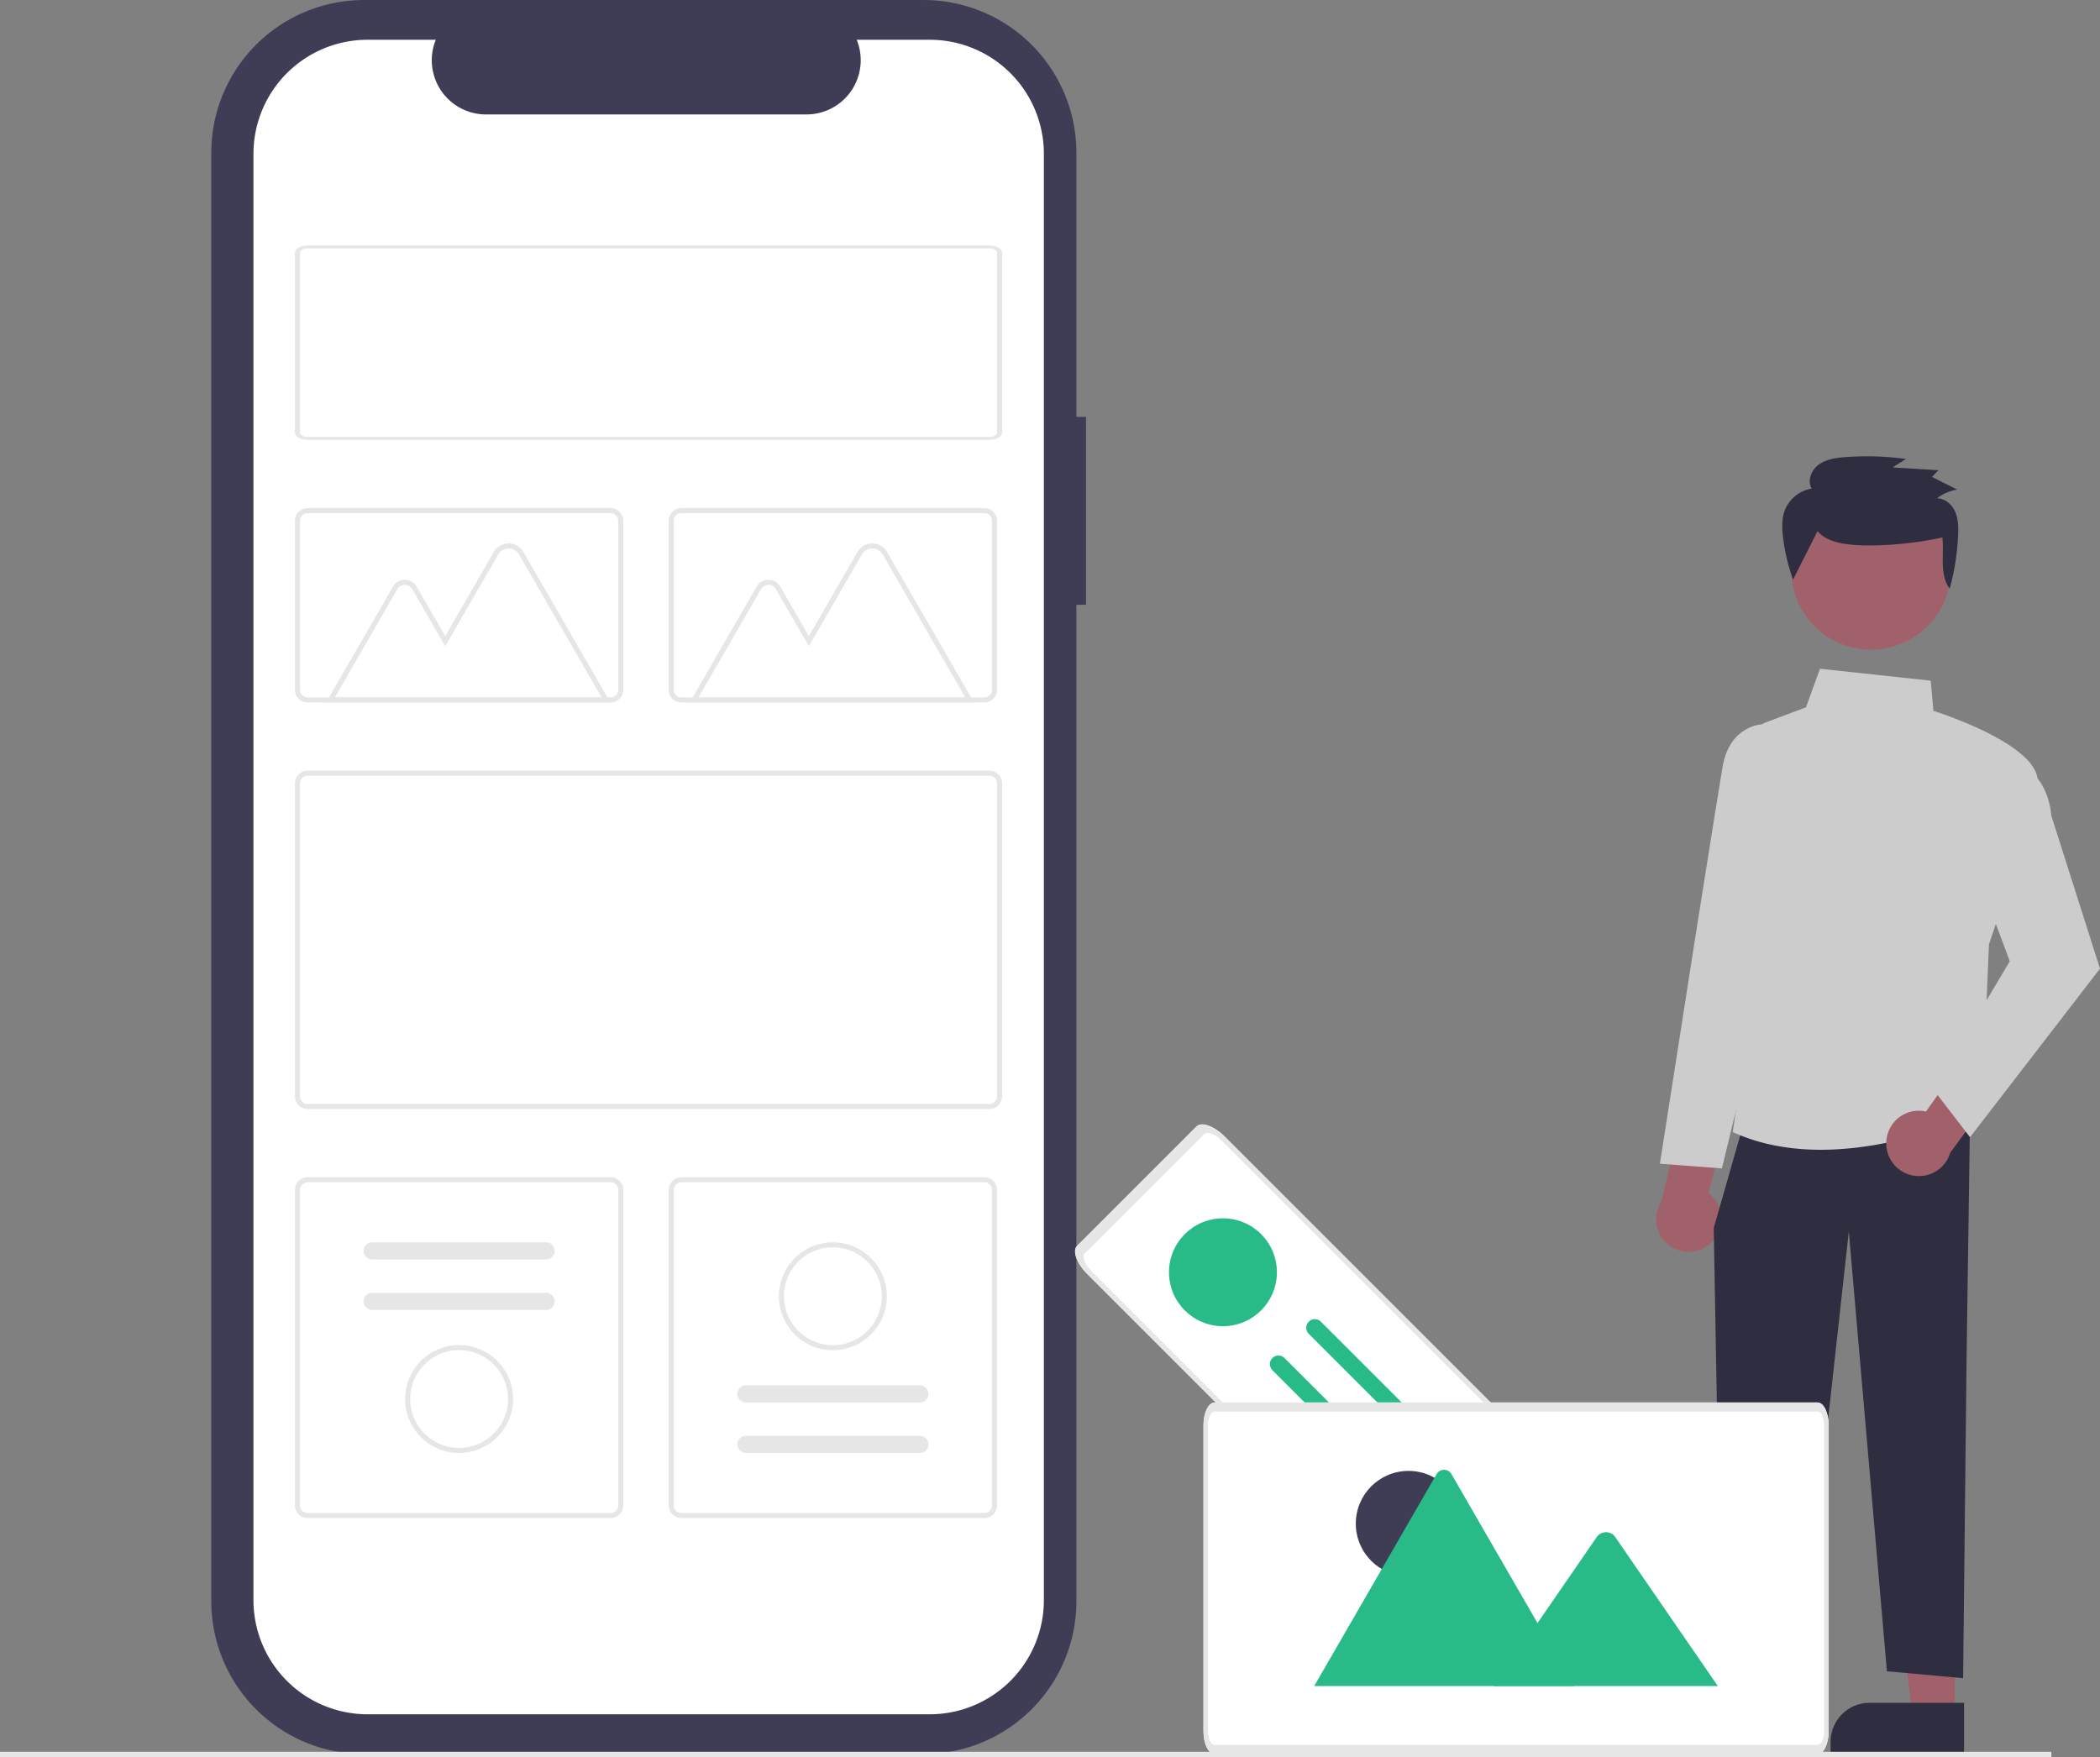 <svg id="b98a272f-6f4b-42b8-9340-78d62e517c68" data-name="Layer 1" xmlns="http://www.w3.org/2000/svg" width="800.53" height="669.894" viewBox="0 0 800.53 669.894"><rect x="0" y="0" width="800.53" height="669.894" fill="#808080" stroke="none"/><path id="f3ece1e0-ef03-419f-b8e8-18bd41cf5781" data-name="Path 663" d="M613.735,273.974h-3.674V173.313a58.26,58.26,0,0,0-58.26-58.26H338.537a58.26,58.26,0,0,0-58.26,58.26h0V725.547a58.26,58.26,0,0,0,58.26,58.26H551.801a58.26,58.26,0,0,0,58.26-58.26h0V345.626h3.674Z" transform="translate(-199.735 -115.053)" fill="#3f3d56"/><path id="e480e001-9f57-4dea-b53d-7fffcfd996e5" data-name="Path 664" d="M554.152,130.21H526.313a20.671,20.671,0,0,1-19.138,28.477H384.999a20.67,20.67,0,0,1-19.136-28.477h-26a43.508,43.508,0,0,0-43.508,43.508V725.144a43.508,43.508,0,0,0,43.508,43.506H554.152a43.508,43.508,0,0,0,43.511-43.505v-.001h0V173.718a43.508,43.508,0,0,0-43.508-43.508Z" transform="translate(-199.735 -115.053)" fill="#fff"/><path id="ba49744f-f082-4b9b-8fe0-04dfc5c87207" data-name="Path 667" d="M576.92,537.873H316.987a4.819,4.819,0,0,1-4.814-4.814V413.707a4.819,4.819,0,0,1,4.814-4.814H576.92a4.819,4.819,0,0,1,4.814,4.814V533.06A4.819,4.819,0,0,1,576.92,537.873ZM316.987,410.819a2.891,2.891,0,0,0-2.888,2.888V533.06a2.891,2.891,0,0,0,2.888,2.888H576.92a2.891,2.891,0,0,0,2.888-2.888V413.707a2.891,2.891,0,0,0-2.888-2.888Z" transform="translate(-199.735 -115.053)" fill="#e6e6e6"/><path id="a7dd5626-229a-40eb-a33d-aa1cc336dbcf" data-name="Path 668" d="M574.991,382.877H459.469a4.819,4.819,0,0,1-4.814-4.814V313.584a4.819,4.819,0,0,1,4.814-4.814H574.991a4.819,4.819,0,0,1,4.814,4.814v64.478A4.819,4.819,0,0,1,574.991,382.877Zm-115.526-72.18a2.891,2.891,0,0,0-2.888,2.888v64.478a2.891,2.891,0,0,0,2.888,2.888H574.991a2.891,2.891,0,0,0,2.888-2.888V313.584a2.891,2.891,0,0,0-2.888-2.888Z" transform="translate(-199.735 -115.053)" fill="#e6e6e6"/><path id="a16314f7-f00c-4976-916e-e84ba52f898d" data-name="Path 669" d="M432.513,693.832H316.987a4.819,4.819,0,0,1-4.814-4.814V568.703a4.819,4.819,0,0,1,4.814-4.813H432.513a4.819,4.819,0,0,1,4.814,4.813V689.019a4.819,4.819,0,0,1-4.814,4.814ZM316.987,565.815a2.891,2.891,0,0,0-2.888,2.888V689.019a2.891,2.891,0,0,0,2.888,2.888H432.513a2.891,2.891,0,0,0,2.888-2.888V568.703a2.891,2.891,0,0,0-2.888-2.888Z" transform="translate(-199.735 -115.053)" fill="#e6e6e6"/><path id="ff458f63-8b5f-47e8-b083-2ad22e87cfd3" data-name="Path 670" d="M574.991,693.832H459.469a4.819,4.819,0,0,1-4.814-4.814V568.703a4.819,4.819,0,0,1,4.814-4.813H574.991a4.819,4.819,0,0,1,4.814,4.814V689.019a4.819,4.819,0,0,1-4.814,4.814ZM459.469,565.815a2.891,2.891,0,0,0-2.888,2.888V689.019a2.891,2.891,0,0,0,2.888,2.888H574.991a2.891,2.891,0,0,0,2.888-2.888V568.703a2.891,2.891,0,0,0-2.888-2.888Z" transform="translate(-199.735 -115.053)" fill="#e6e6e6"/><g id="efd36987-4445-4d6c-a721-ed725b3ae6b1" data-name="Group 37"><path id="ae80ce67-d658-4942-93d1-f9f8c2502a32" data-name="Path 703" d="M789.97,776.56l-175.745-175.745c-4.043-4.043-5.793-8.842-3.919-10.727l45.594-45.594c1.884-1.874,6.681-.121,10.727,3.919l175.744,175.744c4.042,4.042,5.793,8.842,3.919,10.727l-45.593,45.593C798.811,782.352,794.014,780.599,789.97,776.56Z" transform="translate(-199.735 -115.053)" fill="#fff"/><circle id="a536dc17-fdb9-4c75-a356-ceb06d58c2db" data-name="Ellipse 88" cx="466.195" cy="485.066" r="20.571" fill="#29bb87" opacity="0.997" style="isolation:isolate"/><path id="f2dd04dc-09c3-4238-ac75-54c3277f7a5e" data-name="Path 703" d="M789.97,776.56l-175.745-175.745c-4.043-4.043-5.793-8.842-3.919-10.727l45.594-45.594c1.884-1.874,6.681-.121,10.727,3.919l175.744,175.744c4.042,4.042,5.793,8.842,3.919,10.727l-45.593,45.593C798.811,782.352,794.014,780.599,789.97,776.56Zm-124.706-226.784c-2.425-2.425-5.306-3.476-6.436-2.352l-45.593,45.593c-1.127,1.127-.073,4.009,2.352,6.436L791.331,775.197c2.425,2.425,5.306,3.476,6.436,2.352l45.594-45.594c1.127-1.127.073-4.009-2.352-6.436Z" transform="translate(-199.735 -115.053)" fill="#e6e6e6"/><path id="bee22ee7-13f1-45a2-8f8b-e029916d096c" data-name="Path 705" d="M703.264,618.966a3.268,3.268,0,0,0-4.622,4.622L809.036,733.982a3.268,3.268,0,0,0,4.622-4.622Z" transform="translate(-199.735 -115.053)" fill="#29bb87"/><path id="be4d3839-d4d1-4f21-bbff-0cb80c648cd9" data-name="Path 706" d="M689.399,632.831a3.268,3.268,0,1,0-4.622,4.622l110.394,110.394a3.268,3.268,0,0,0,4.622-4.622Z" transform="translate(-199.735 -115.053)" fill="#29bb87"/></g><path id="abaeedc8-d03c-4b96-8b61-dc05a7eae213" data-name="Path 677" d="M432.411,382.889H324.038l25.5-44.175a5.208,5.208,0,0,1,9.021,0l10.895,18.871,18.528-32.089a6.52,6.52,0,0,1,11.294,0Zm-105.039-1.925h101.7l-31.468-54.5a4.594,4.594,0,0,0-7.958,0l-20.189,34.972-12.563-21.759a3.282,3.282,0,0,0-5.685,0Z" transform="translate(-199.735 -115.053)" fill="#e6e6e6"/><path id="b22cd124-c328-4932-b3c3-ba3965d6dab6" data-name="Path 678" d="M571.042,382.889H462.669l25.5-44.175a5.208,5.208,0,0,1,9.021,0l10.894,18.871,18.529-32.089a6.52,6.52,0,0,1,11.294,0Zm-105.039-1.925h101.7l-31.468-54.5a4.594,4.594,0,0,0-7.958,0L508.084,361.436l-12.563-21.759a3.282,3.282,0,0,0-5.685,0Z" transform="translate(-199.735 -115.053)" fill="#e6e6e6"/><path id="b550759e-d036-41c8-9300-04702c07481c" data-name="Path 679" d="M432.513,382.877H316.987a4.819,4.819,0,0,1-4.814-4.814V313.584a4.819,4.819,0,0,1,4.814-4.814H432.513a4.819,4.819,0,0,1,4.814,4.814v64.478a4.819,4.819,0,0,1-4.814,4.814Zm-115.526-72.18a2.891,2.891,0,0,0-2.888,2.888v64.478a2.891,2.891,0,0,0,2.888,2.888H432.513a2.891,2.891,0,0,0,2.888-2.888V313.584a2.891,2.891,0,0,0-2.888-2.888Z" transform="translate(-199.735 -115.053)" fill="#e6e6e6"/><path id="a463ccbc-2a3f-4db8-a48a-3e1bf6d17a5c" data-name="Path 680" d="M341.604,588.702a3.268,3.268,0,1,0,0,6.536h66.293a3.268,3.268,0,0,0,0-6.536Z" transform="translate(-199.735 -115.053)" fill="#e6e6e6"/><path id="a58e7c76-5590-426a-8c04-70a53a50dbe0" data-name="Path 681" d="M341.604,607.956a3.268,3.268,0,1,0,0,6.536h66.293a3.268,3.268,0,0,0,0-6.536Z" transform="translate(-199.735 -115.053)" fill="#e6e6e6"/><path id="a7930865-63b0-4d5a-bc4b-67c15fb4df22" data-name="Path 682" d="M374.751,669.02a20.57,20.57,0,1,1,20.57-20.571h0A20.594,20.594,0,0,1,374.751,669.02Zm0-39.216a18.645,18.645,0,1,0,18.645,18.645h0a18.667,18.667,0,0,0-18.645-18.643Z" transform="translate(-199.735 -115.053)" fill="#e6e6e6"/><path id="ad955a95-e121-4780-a74e-b432a3252564" data-name="Path 683" d="M550.382,669.022a3.268,3.268,0,1,0,0-6.536h-66.3a3.268,3.268,0,0,0,0,6.536Z" transform="translate(-199.735 -115.053)" fill="#e6e6e6"/><path id="a7c66777-abee-4d81-bb93-449ee7f11fb0" data-name="Path 684" d="M550.382,649.766a3.268,3.268,0,1,0,0-6.536h-66.3a3.268,3.268,0,0,0,0,6.536Z" transform="translate(-199.735 -115.053)" fill="#e6e6e6"/><g id="b7b1963f-580a-432b-accc-2d0244cec1c5" data-name="Group 40"><path id="ef92db75-82b1-4bdc-bb35-3743c646513c" data-name="Path 686" d="M880.269,768.898H864.082l-7.7-62.434h23.89Z" transform="translate(-199.735 -115.053)" fill="#a0616a"/><path id="be98cec8-ca71-46b0-afdd-2a884d94ea8b" data-name="Path 687" d="M847.752,764.272h35.985v19.655H832.865v-4.768A14.887,14.887,0,0,1,847.752,764.272Z" transform="translate(-199.735 -115.053)" fill="#2f2e41"/><path id="abfee3c5-ff11-48c7-921c-6c90de4fadef" data-name="Path 688" d="M944.963,768.898H928.777l-7.7-62.434h23.89Z" transform="translate(-199.735 -115.053)" fill="#a0616a"/><path id="fd19061e-e10a-4611-97bb-4a155c9edfee" data-name="Path 689" d="M912.447,764.272H948.432v19.655H897.56v-4.768A14.887,14.887,0,0,1,912.447,764.272Z" transform="translate(-199.735 -115.053)" fill="#2f2e41"/><path id="a70ff991-d3b0-4688-a8cf-70f68c9b4702" data-name="Path 690" d="M852.068,588.915a12.38,12.38,0,0,0-1.067-18.954l6.935-27.428-15.64-8.279-9.249,38.871a12.447,12.447,0,0,0,19.022,15.79Z" transform="translate(-199.735 -115.053)" fill="#a0616a"/><path id="a858fd09-61d6-4242-9d67-7403c8362434" data-name="Path 691" d="M950.72,541.008l-1.32,92.421-1.318,121.467-29.046-2.641L904.51,584.578,886.026,752.255H856.038l-3.02-169,10.564-36.966Z" transform="translate(-199.735 -115.053)" fill="#2f2e41"/><path id="eb821483-141e-4d8c-b2c3-be9c70c9f779" data-name="Path 692" d="M860.682,546.853l-.425-.192,16.554-113.227-8.416-34.223a7.49,7.49,0,0,1,4.642-8.8l15.142-5.678,5.349-14.711,42.206,4.548,1.038,11.5c4.574,1.467,42.237,14.01,39.638,28.3-2.565,14.107-17.709,58.489-18.478,60.738l-2.65,63.65-.326.163c-.393.2-29.484,14.5-61.089,14.5C882.74,553.418,871.292,551.643,860.682,546.853Z" transform="translate(-199.735 -115.053)" fill="#ccc"/><path id="aa45b358-6308-4c73-8d1d-00728ecfcc3a" data-name="Path 693" d="M832.499,558.738l13.306-85.162c.079-.5,7.952-50.355,10.563-66.02,2.7-16.173,15.216-16.36,15.342-16.36h6.89l8.059,36.265-15.877,72.764-14.647,60.3Z" transform="translate(-199.735 -115.053)" fill="#ccc"/><path id="b7fe92b4-de1b-4200-a6c6-8b9f915710d4" data-name="Path 694" d="M918.811,550.333a12.381,12.381,0,0,1,15.115-11.486l16.372-23.073,16.448,6.529-23.578,32.258a12.447,12.447,0,0,1-24.357-4.23Z" transform="translate(-199.735 -115.053)" fill="#a0616a"/><path id="ac6373f4-3eaa-40bf-871f-e19bddead59b" data-name="Path 695" d="M936.771,530.491l29.111-48.957-11.86-31.625,16.152-43.074.6.256c.391.167,9.568,4.263,10.929,18.93l18.562,58.337-49.539,64.267Z" transform="translate(-199.735 -115.053)" fill="#ccc"/><circle id="b6d36705-587c-43da-a8ac-ac3efa3ab058" data-name="Ellipse 109" cx="713.244" cy="217.304" r="30.389" fill="#a0616a"/><path id="fae5a11b-ad0d-4fa1-abec-f604f1b46735" data-name="Path 696" d="M892.582,317.552c3.146,3.723,8.469,4.773,13.38,5.2,9.974.875,24.476-.544,34.223-2.794.7,6.742-1.2,14.012,2.77,19.559a90.803,90.803,0,0,0,3.226-20.584c.12-2.986.073-6.075-1.14-8.816s-3.86-5.068-6.907-5.092a17.311,17.311,0,0,1,7.722-3.3l-9.649-4.849,2.478-2.544-17.469-1.069,5.06-3.214a109.717,109.717,0,0,0-22.994-.723c-3.56.262-7.282.763-10.166,2.826s-4.551,6.162-2.76,9.19a13.344,13.344,0,0,0-10.169,8.069c-1.286,3.26-1.168,6.881-.772,10.355a73.394,73.394,0,0,0,3.848,16.281" transform="translate(-199.735 -115.053)" fill="#2f2e41"/></g><path id="a57d06b9-a264-4f30-acb6-9c7bb9fd2b38" data-name="Path 138" d="M892.583,783.833H662.758c-2.349-.006-4.253-3.9-4.256-8.708V658.476c0-4.807,1.907-8.7,4.256-8.708H892.583c2.349.006,4.253,3.9,4.256,8.708V775.124C896.836,779.931,894.929,783.827,892.583,783.833Z" transform="translate(-199.735 -115.053)" fill="#fff"/><path id="bed4592e-bfef-4948-be3e-766185c26c32" data-name="Path 685" d="M517.232,588.702a20.57,20.57,0,1,1-20.57,20.57h0A20.594,20.594,0,0,1,517.232,588.702Zm0,39.215A18.645,18.645,0,1,0,498.584,609.272h0a18.667,18.667,0,0,0,18.645,18.645Z" transform="translate(-199.735 -115.053)" fill="#e6e6e6"/><g id="b41831fc-8682-4293-a816-c92845d33ebe" data-name="Group 38"><circle id="e81e8c09-618a-4d75-9221-ad232d9ca9f3" data-name="Ellipse 7" cx="536.935" cy="580.899" r="20.097" fill="#3f3d56"/><path id="bd6b3e8c-0c0b-49d3-8133-5cdbff8e6f79" data-name="Path 63" d="M799.692,757.882H701.103a2.018,2.018,0,0,1-.368-.03l46.63-80.765a3.264,3.264,0,0,1,5.683,0l31.293,54.2,1.5,2.593Z" transform="translate(-199.735 -115.053)" fill="#29bb87"/><path id="a9e2e983-e357-480b-a57b-d6d593ec34af" data-name="Path 65" d="M854.583,757.883H769.311l16.523-24,1.189-1.729,21.532-31.278a4.357,4.357,0,0,1,6.472-.386,3.892,3.892,0,0,1,.31.386Z" transform="translate(-199.735 -115.053)" fill="#29bb87"/></g><path id="a5f9a565-7299-4148-94cd-c120a27c3e96" data-name="Path 138" d="M892.583,783.833H662.758c-2.349-.006-4.253-3.9-4.256-8.708V658.476c0-4.807,1.907-8.7,4.256-8.708H892.583c2.349.006,4.253,3.9,4.256,8.708V775.124C896.836,779.931,894.929,783.827,892.583,783.833ZM662.758,653.251c-1.41,0-2.552,2.341-2.554,5.225V775.124c0,2.884,1.144,5.222,2.554,5.225H892.583c1.41,0,2.552-2.34,2.554-5.225V658.476c0-2.884-1.144-5.222-2.554-5.225Z" transform="translate(-199.735 -115.053)" fill="#e6e6e6"/><rect id="ba18eddc-2455-49ce-9095-2cb6214fb14a" data-name="Rectangle 110" y="667.894" width="782" height="2" fill="#e6e6e6"/><path id="e74167c2-7c00-4cc6-a1ea-9e2f8afaeadf" data-name="Path 734" d="M576.92,282.755H316.987c-2.657,0-4.81-1.239-4.814-2.766V211.415c0-1.527,2.156-2.764,4.814-2.766H576.92c2.657,0,4.81,1.239,4.814,2.766V279.99C581.731,281.516,579.577,282.753,576.92,282.755Zm-259.933-73c-1.594,0-2.886.743-2.888,1.659v68.575c0,.916,1.294,1.658,2.888,1.659H576.92c1.594,0,2.886-.743,2.888-1.659V211.415c0-.916-1.294-1.658-2.888-1.659Z" transform="translate(-199.735 -115.053)" fill="#e6e6e6"/></svg>